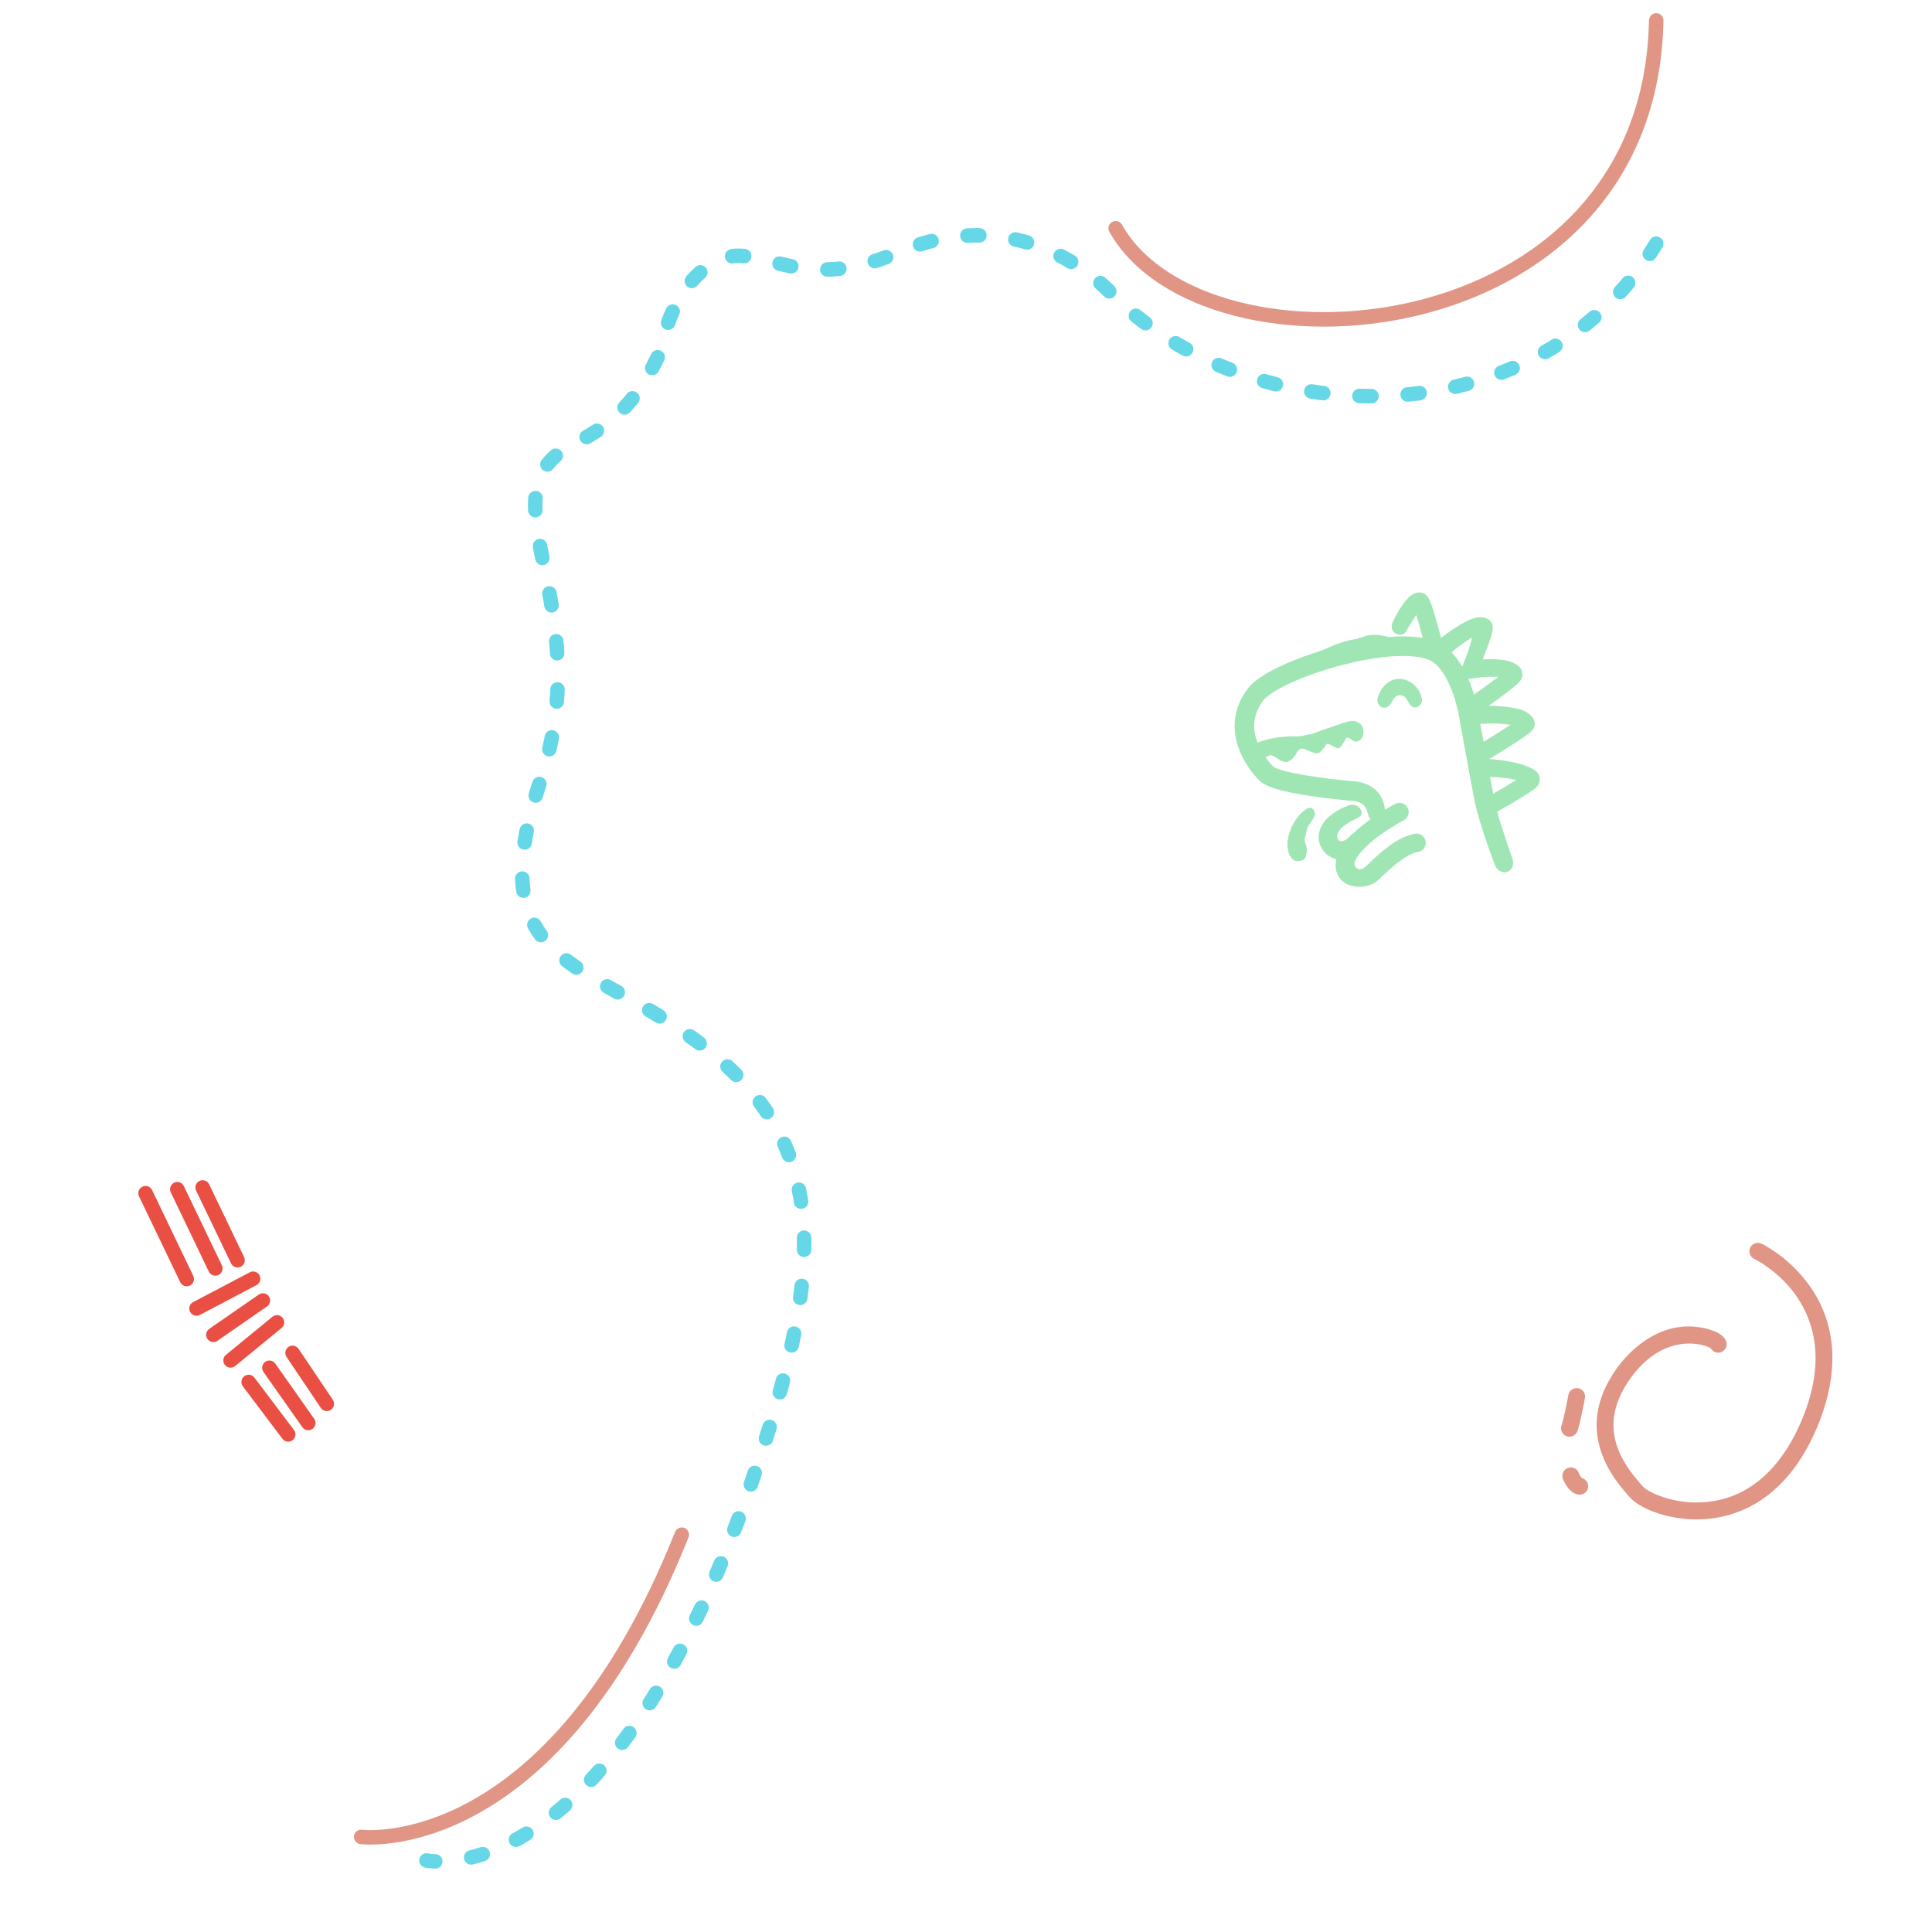<?xml version="1.0" encoding="UTF-8"?> <svg xmlns="http://www.w3.org/2000/svg" id="icons" viewBox="0 0 800 800"><defs><style>.cls-1{stroke:#e09585;}.cls-1,.cls-2{fill:none;stroke-linecap:round;stroke-miterlimit:10;stroke-width:6px;}.cls-3{fill:#e94f43;}.cls-4{fill:#a0e6b4;}.cls-5{fill:#e09585;}.cls-2{stroke:#65d7e7;stroke-dasharray:0 0 0 0 0 0 5 15 5 15 5 15;}</style></defs><path class="cls-3" d="m78.36,532.43c-1.44.53-3.07-.11-3.74-1.52l-17.05-35.53c-.72-1.49-.09-3.29,1.41-4,1.48-.73,3.29-.09,4,1.41l17.05,35.53c.72,1.49.09,3.29-1.41,4-.09.04-.17.08-.26.11Z"></path><path class="cls-3" d="m90.2,528.05c-1.44.53-3.07-.11-3.74-1.52l-15.75-32.8c-.72-1.49-.09-3.29,1.41-4,1.49-.73,3.29-.09,4,1.41l15.75,32.8c.72,1.49.09,3.29-1.41,4-.09.04-.17.08-.26.11Z"></path><path class="cls-3" d="m99.4,524.64c-1.44.53-3.07-.11-3.74-1.52l-14.46-30.12c-.72-1.49-.09-3.29,1.41-4,1.49-.73,3.29-.09,4,1.41l14.46,30.12c.72,1.49.09,3.29-1.41,4-.09.04-.17.08-.26.11Z"></path><path class="cls-3" d="m82.41,544.64c-1.39.52-2.98-.07-3.69-1.42-.77-1.47-.21-3.28,1.26-4.05l23.44-12.34c1.46-.77,3.28-.21,4.05,1.26.77,1.47.21,3.28-1.26,4.05l-23.44,12.34c-.12.06-.24.12-.36.16Z"></path><path class="cls-3" d="m89.4,555.53c-1.25.46-2.71.04-3.51-1.11-.94-1.36-.6-3.23.76-4.17l20.51-14.21c1.36-.94,3.23-.6,4.17.76.94,1.36.6,3.23-.76,4.17l-20.51,14.21c-.21.15-.44.26-.67.35Z"></path><path class="cls-3" d="m96.51,566.13c-1.17.43-2.53.1-3.36-.91-1.05-1.28-.86-3.17.42-4.22l19.23-15.75c1.28-1.05,3.17-.86,4.22.42s.86,3.17-.42,4.22l-19.23,15.75c-.26.22-.56.38-.86.49Z"></path><path class="cls-3" d="m120.39,596.78c-1.21.45-2.62.08-3.44-1.01l-16.38-21.71c-1-1.32-.73-3.2.59-4.2,1.32-1,3.2-.73,4.2.59l16.38,21.71c1,1.32.73,3.2-.59,4.2-.24.18-.5.32-.77.42Z"></path><path class="cls-3" d="m128.68,592.05c-1.25.46-2.69.05-3.49-1.09l-16.1-22.88c-.95-1.35-.63-3.23.73-4.18,1.36-.95,3.23-.63,4.18.73l16.1,22.88c.95,1.35.63,3.23-.73,4.18-.22.15-.45.27-.69.36Z"></path><path class="cls-3" d="m136.38,584.12c-1.27.47-2.74.03-3.53-1.14l-14.2-21.1c-.92-1.37-.56-3.24.81-4.16,1.38-.92,3.24-.56,4.16.81l14.2,21.1c.92,1.37.56,3.24-.81,4.16-.2.14-.42.24-.63.33Z"></path><path class="cls-5" d="m698.68,629c-11.01-.81-20.16-4.98-23.66-8.86-6.04-6.68-24.43-27.01-5.65-53.39,3.6-5.05,16.86-21.19,36.65-16.73,2.45.55,8.21,2.24,8.88,5.97.34,1.9-.93,3.72-2.84,4.06-1.51.27-2.96-.48-3.67-1.74-1.12-.76-5.44-2.49-11.44-1.85-5.76.61-14.22,3.6-21.88,14.36-13.75,19.32-4.48,34,5.14,44.64,2.49,2.75,14.93,8.6,29.55,6.08,15.79-2.72,28.38-14.4,36.43-33.78,19.51-46.99-18.19-65.68-19.81-66.46-1.74-.83-2.48-2.92-1.65-4.66.83-1.74,2.91-2.49,4.66-1.66.47.22,11.58,5.58,20.04,17.59,14.17,20.13,9.58,42.59,3.23,57.88-11.38,27.42-28.96,35.79-41.7,37.99-4.21.73-8.36.86-12.27.57Z"></path><path class="cls-5" d="m653.87,618.89c-3.74-.28-5.91-4.59-6.67-6.43-.73-1.79.12-3.83,1.91-4.57,1.79-.73,3.83.12,4.57,1.91.34.82.93,1.8,1.31,2.21,1.61.41,2.75,1.93,2.63,3.65-.14,1.93-1.82,3.38-3.75,3.23Zm.51-6.98h0s0,0,0,0Z"></path><path class="cls-5" d="m649.63,594.9c-.32-.02-.64-.09-.95-.21-1.82-.67-2.75-2.68-2.08-4.49.67-1.83,2.17-8.86,2.81-12.52.33-1.9,2.15-3.18,4.05-2.85,1.9.33,3.18,2.15,2.84,4.05-.51,2.92-2.14,11.02-3.13,13.72-.55,1.5-2.02,2.4-3.54,2.29Z"></path><path class="cls-4" d="m540.1,335.56c-2.26,1.69-4.31,4.7-5.41,7.28-1.07,2.51-1.83,5.3-1.5,8.07.13,1.06.29,2.02.75,3,.38.82.9,1.59,1.61,2.14.97.74,2.83.49,3.91.13,1.68-.56,1.85-4.32,1.5-5.69-.37-1.46-1.1-2.45-.52-3.99.11-.3.27-.59.35-.91.08-.33.08-.68.13-1.01.1-.84.57-2.13,1.01-2.86.57-.94,1.23-1.82,1.85-2.73.75-1.11.93-2.83-.04-3.88-1.14-1.24-2.56-.35-3.64.46Z"></path><path class="cls-4" d="m635.96,319.29c-4.56-3.61-15.63-4.83-19.29-4.97,1.9-1.16,4.5-2.76,7.09-4.39,2.93-1.85,5.28-3.38,6.98-4.55,3.21-2.22,4.54-3.31,4.73-5.24.11-1.07-.13-2.66-1.89-4.17-.56-.48-1.28-.92-2.15-1.43-3.11-1.8-12.36-2.34-15.01-2.27,1.32-.93,3.49-2.49,5.69-4.13,2.05-1.53,3.69-2.81,4.88-3.81,2.02-1.7,3.45-3.05,3.45-5.05,0-1.08-.4-2.64-2.3-3.96-.61-.42-1.35-.83-2.28-1.2-3.46-1.38-9.57-1.22-11.9-1.06.42-1.06.87-2.22,1.31-3.4.9-2.39,1.59-4.36,2.06-5.84.79-2.52,1.26-4.43.18-6.11-.58-.91-1.76-2.01-4.07-2.09-.74-.03-1.59-.02-2.57.22-4.68,1.13-12.3,6.76-14.15,8.4-.31-1.24-1.16-4.54-2.13-7.89-.72-2.49-1.35-4.49-1.88-5.95-.35-.98-.67-1.74-.97-2.32-.32-.62-1.28-2.51-3.5-2.73-3.83-.38-6.62,3.7-8.73,7-1.76,2.77-2.89,5.38-2.94,5.5-.7,1.91-.17,3.95,1.72,4.66,1.59.6,3.18.52,4.26-1.65,0-.02,1.27-2.04,2.53-4.12.51-.85.96-1.53,1.35-2.07.81,2.53,1.81,6.08,2.71,9.5-4.35-.77-9.27-.78-14.14-.39-.2-.09-.44-.17-.72-.23-3.05-.65-5.65-.95-8.36-.32-1,.23-1.98.59-2.93.93-.35.13-.71.26-1.06.38-5.19.71-9.26,2.47-11.68,3.52-.25.11-.48.21-.7.3-.84.36-1.62.7-2.33,1.03-5.89,1.81-11.54,3.93-16.31,6.13-7.08,3.27-11.86,6.5-14.22,9.6-5.41,7.12-6.83,15.33-4.1,23.74,2.37,7.27,6.99,12.6,8.99,14.42,1.87,1.71,4.51,2.89,9.34,4.09,3.26.81,7.42,1.59,12.38,2.32,8.33,1.22,15.97,1.87,16.29,1.89.15.01.23.02.38.01.18,0,1.6.06,2.95.69,1.53.72,2.59,1.55,3.35,4.11.4,1.35.62,2.49,1.32,2.75-.1.07-.2.14-.31.22-3.74,2.67-8.42,6.98-8.63,7.2-1.38,1.52-3.06,2.02-3.89,1.64-.62-.29-.95-.87-1.04-1.48-.6-4.03,7.26-7.41,7.28-7.42,1.38-.76,3.34-1.45,2.69-3.46-.65-2.01-2.8-3.12-4.82-2.47-.31.1-3.12,1.03-6,2.87-5.7,3.64-6.85,7.76-6.82,10.58.04,3.56,2.21,6.84,5.51,8.35.59.27,1.18.47,1.79.62-1.24,5.79,1.83,8.65,3.29,9.65,1.66,1.13,3.82,1.74,6.17,1.74.32,0,.63-.01.96-.03,2.45-.17,4.7-.95,6.19-2.14.71-.57,1.56-1.37,2.63-2.38,3.3-3.12,9.45-8.94,14.62-9.86,2.08-.37,3.47-2.36,3.1-4.44-.37-2.08-2.36-3.47-4.44-3.1-7.42,1.32-14.38,7.9-18.53,11.83-.9.85-1.68,1.59-2.14,1.96-2.47,2.21-5.1,0-4.15-2.37,1.09-2.73,4.74-6.81,10.6-11,4.91-3.5,9.57-5.99,9.62-6.01,1.87-.99,2.58-3.31,1.59-5.18-.99-1.87-3.31-2.58-5.18-1.59-.12.06-1.79.95-4.2,2.41,0-.06,0-.12-.01-.17-.52-4.8-3.19-8.47-7.51-10.35-2.58-1.12-5.04-1.27-5.85-1.29-1.08-.09-7.97-.71-15.31-1.78-14.52-2.1-17.22-3.94-17.52-4.19-.6-.61-1.9-1.99-3.28-3.94.06-.04,1.49-.89,2.29-.79,2.04.26,3.81,2.9,6.38,2.73,1.49-.1,3.36-1.96,4-3.36.5-1.09,1.23-1.87,1.82-2.05.83-.26,1.79.11,2.43.42.42.2,2.48.94,2.62,1,.47.21.95.42,1.47.42.55,0,1.24-.06,1.71-.56.28-.29.55-.6.82-.9l.28-.31c.06-.07.13-.14.2-.22.25-.27.54-.58.73-.88.07-.11.13-.24.19-.36.15-.33.29-.64.7-.69.23-.03.47.07.67.16.6.26,1.22.52,1.79.86.08.05.15.09.23.14.6.37,1.29.79,1.99.6.54-.15.91-.61,1.26-1.12.33-.47.65-.97.95-1.45.14-.22.27-.43.41-.65.08-.13.15-.28.22-.42.2-.46.38-.85.93-.67.87.27,1.49.73,2.09,1.22.69.56,1.9.44,2.66,0,.82-.47,1.43-1.37,1.61-2.4.42-2.4-.32-4.21-2.15-5.21-1.87-1.02-4.11-.39-6.24.34l-10.35,3.56c-.31.11-.62.23-.95.37-.7.29-1.43.59-2.11.66-.7.07-1.43.25-2.14.43-.94.23-1.92.48-2.84.46-6.63-.12-11.2.85-12.86,1.28-1.67.43-3.03.88-4.1,1.36-.15-.39-.29-.79-.43-1.19-.87-2.68-1.15-5.3-.83-7.79.38-2.95,1.61-5.81,3.67-8.53,2.76-3.63,14.86-9.92,31.86-14.44,7.98-2.12,15.64-3.45,22.14-3.84,8.67-.52,13.12.73,15.32,1.87,3.23,1.67,6.21,5.83,8.63,12.02,1.98,5.09,2.82,9.68,2.83,9.73.22,1.21,5.36,29.63,6.77,36.66,1.47,7.33,6.27,20.82,8.45,26.43.66,1.71,2.97,3.39,5.1,2.53,2.08-.84,2.79-3.1,2.06-5.35-1.26-3.89-4.47-12.57-6.3-19.49,1.74-1,4.17-2.4,6.6-3.84,2.68-1.59,4.83-2.92,6.4-3.95,2.91-1.91,4.22-2.94,4.54-4.75.18-1.06.23-2.86-1.59-4.29Zm-10.49-19.17c-2.82,1.89-6.95,4.5-11.14,7.06-.51-2.77-.98-5.36-1.37-7.5.39.08.79.1,1.21.05.05,0,4.7-.55,11.3.38Zm-5.09-19.85c-2.57,2-6.18,4.63-9.41,6.89-.22.16-.42.33-.6.53-.44-1.48-.99-3.14-1.66-4.86-.23-.59-.46-1.16-.7-1.72.39.04.79.02,1.19-.07.05-.01,4.63-1.01,11.17-.77Zm-19.26-10.14c1.14-1.05,4.08-3.58,8.44-6.16-1.1,5.21-4.03,11.83-4.08,12.03-1.25-2.07-2.92-4.39-4.37-5.88Zm17.19,58.54c-.35-1.81-.81-4.25-1.32-7,3.01.13,7.12.46,10.9,1.26-2.46,1.56-5.98,3.66-9.58,5.74Z"></path><path class="cls-4" d="m585.49,283.53c-1.63-1.47-3.65-2.33-5.69-2.42-4.16-.18-7.63,2.68-9.28,7.65-.59,1.77.32,3.88,2.14,4.27,1.69.36,2.97-.92,3.75-2.42.35-.68,1.39-2.75,3.11-2.75,1.96,0,2.91,1.41,3.46,2.56.88,1.83,2.18,2.75,3.49,2.46,1.82-.41,2.66-2.11,2.23-3.93-.5-2.09-1.64-4.02-3.2-5.43Z"></path><path class="cls-2" d="m685.81,100.88c-48.17,79.79-162.99,80.16-223.83,22.59,0,0-35.14-42.57-90.39-18.84-42.96,18.45-57.49-6.66-75.97,4.05-18.48,10.72-21.99,36.48-21.99,36.48-6.48,13.99-14.61,28.1-35.71,38.5-40.75,20.1,10.89,64.8-14.1,139.47-27.3,81.54,23.93,72.93,73.28,114.81,49.05,41.62,40.89,95.23,16.53,168.69-59.95,180.79-137.06,163.75-137.06,163.75"></path><path class="cls-1" d="m282.31,635.49c-54.08,135.32-132.75,125.14-132.75,125.14"></path><path class="cls-1" d="m685.81,8.47c-2.66,138.28-187.27,150.89-223.83,86.05"></path></svg> 